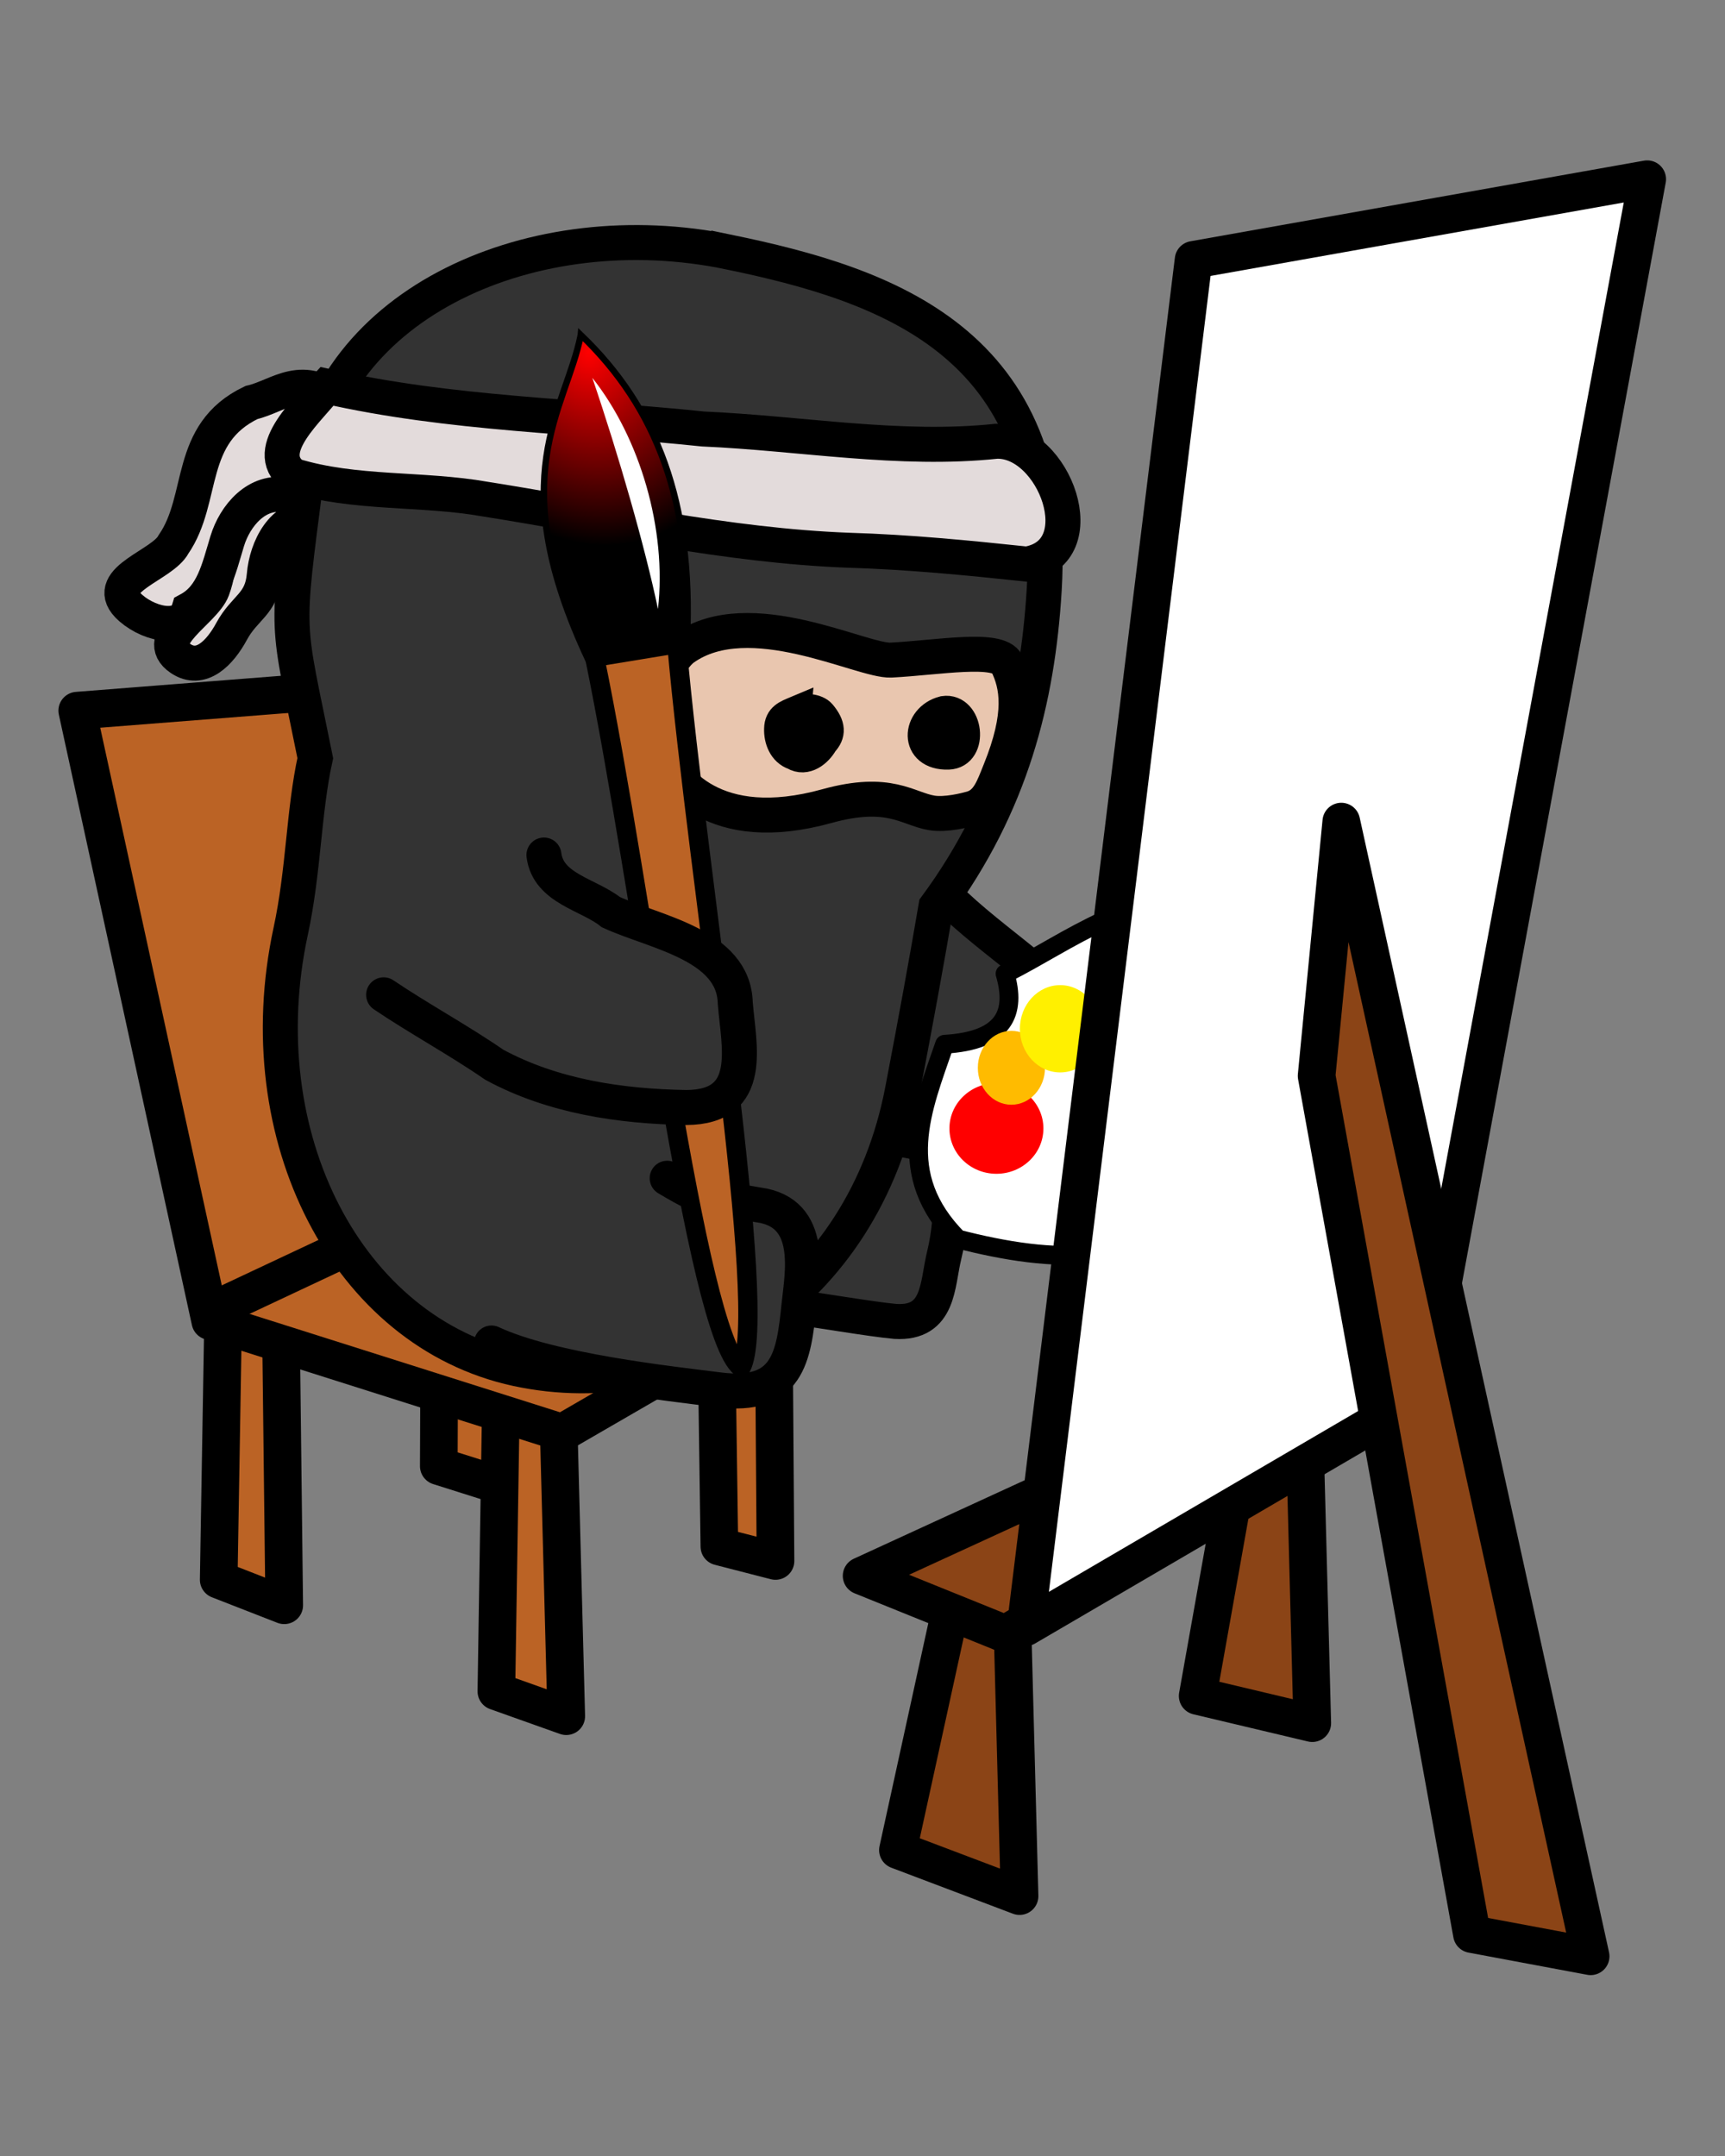 <?xml version="1.0" encoding="UTF-8" standalone="no"?>
<!-- Created with Inkscape (http://www.inkscape.org/) -->

<svg
   xmlns:dc="http://purl.org/dc/elements/1.1/"
   xmlns:cc="http://creativecommons.org/ns#"
   xmlns:rdf="http://www.w3.org/1999/02/22-rdf-syntax-ns#"
   xmlns:svg="http://www.w3.org/2000/svg"
   xmlns="http://www.w3.org/2000/svg"
   xmlns:xlink="http://www.w3.org/1999/xlink"
   xmlns:sodipodi="http://sodipodi.sourceforge.net/DTD/sodipodi-0.dtd"
   xmlns:inkscape="http://www.inkscape.org/namespaces/inkscape"
   width="60"
   height="75"
   id="svg8753"
   version="1.1"
   inkscape:version="0.48.4 r9939"
   sodipodi:docname="creditsGraphics.svg">
  <rect width="100%" height="100%" fill="#808080" stroke="none"/>
  <defs
     id="defs8755">
    <radialGradient
       inkscape:collect="always"
       xlink:href="#linearGradient3844"
       id="radialGradient4261"
       gradientUnits="userSpaceOnUse"
       gradientTransform="matrix(0.783,2.464,-1.978,0.628,66.243,-30.179)"
       cx="16.511"
       cy="31.652"
       fx="16.511"
       fy="31.652"
       r="1.232" />
    <linearGradient
       id="linearGradient3844">
      <stop
         style="stop-color:#ff0000;stop-opacity:1;"
         offset="0"
         id="stop3846" />
      <stop
         style="stop-color:#000000;stop-opacity:1;"
         offset="1"
         id="stop3848" />
    </linearGradient>
    <radialGradient
       inkscape:collect="always"
       xlink:href="#linearGradient3844"
       id="radialGradient15104"
       gradientUnits="userSpaceOnUse"
       gradientTransform="matrix(0.783,2.464,-1.978,0.628,66.243,-30.179)"
       cx="16.511"
       cy="31.652"
       fx="16.511"
       fy="31.652"
       r="1.232" />
  </defs>
  <sodipodi:namedview
     id="base"
     pagecolor="#000000"
     bordercolor="#666666"
     borderopacity="1.0"
     inkscape:pageopacity="0.0"
     inkscape:pageshadow="2"
     inkscape:zoom="2.8"
     inkscape:cx="0.14509729"
     inkscape:cy="72.411198"
     inkscape:document-units="px"
     inkscape:current-layer="layer1"
     showgrid="false"
     inkscape:window-width="958"
     inkscape:window-height="800"
     inkscape:window-x="281"
     inkscape:window-y="25"
     inkscape:window-maximized="0" />
  <g
     inkscape:label="Layer 1"
     inkscape:groupmode="layer"
     id="layer1"
     transform="translate(0,-977.362)">
    <g
       id="g15067"
       transform="matrix(1.309,0,0,1.309,-8.102,-315.118)">
      <g
         transform="translate(-23.262,968.073)"
         id="g4235">
        <path
           style="fill:#bb6325;fill-opacity:1;stroke:#000000;stroke-width:1px;stroke-linecap:butt;stroke-linejoin:round;stroke-opacity:1"
           d="m 48.469,53.527 0.098,6.879 1.491,0.384 -0.049,-6.862 z"
           id="path3870-2-0"
           inkscape:connector-curvature="0"
           sodipodi:nodetypes="ccccc" />
        <path
           style="fill:#bb6325;fill-opacity:1;stroke:#000000;stroke-width:1px;stroke-linecap:butt;stroke-linejoin:round;stroke-opacity:1"
           d="m 41.138,51.358 -0.027,6.911 2.304,0.728 -0.737,-7.237 z"
           id="path3870-2-0-6"
           inkscape:connector-curvature="0"
           sodipodi:nodetypes="ccccc" />
        <path
           style="fill:#bb6325;fill-opacity:1;stroke:#000000;stroke-width:1px;stroke-linecap:butt;stroke-linejoin:round;stroke-opacity:1"
           d="m 42.757,56.875 -0.116,7.379 1.857,0.661 -0.201,-7.638 z"
           id="path3870-2"
           inkscape:connector-curvature="0"
           sodipodi:nodetypes="ccccc" />
        <path
           style="fill:#bb6325;fill-opacity:1;stroke:#000000;stroke-width:1px;stroke-linecap:butt;stroke-linejoin:round;stroke-opacity:1"
           d="m 35.379,54.391 -0.116,6.897 1.741,0.679 -0.085,-7.174 z"
           id="path3870"
           inkscape:connector-curvature="0"
           transform="translate(-3.5981827e-7,1.7777153e-6)"
           sodipodi:nodetypes="ccccc" />
        <path
           transform="translate(-6.313,0.947)"
           sodipodi:nodetypes="ccccccc"
           inkscape:connector-curvature="0"
           id="path4870"
           d="m 41.353,53.47 9.35,2.964 5.992,-3.469 -9.218,-2.967 -3.22,-13.258 -6.44,0.505 z"
           style="fill:#bb6325;fill-opacity:1;stroke:#000000;stroke-width:1px;stroke-linecap:butt;stroke-linejoin:round;stroke-opacity:1" />
        <path
           transform="translate(-6.313,0.947)"
           sodipodi:nodetypes="cc"
           inkscape:connector-curvature="0"
           id="path5661"
           d="M 41.606,53.095 47.79,50.189"
           style="fill:none;stroke:#000000;stroke-width:1px;stroke-linecap:butt;stroke-linejoin:miter;stroke-opacity:1" />
      </g>
      <path
         style="fill:#333333;stroke:#000000;stroke-width:0.93;stroke-linecap:round;stroke-linejoin:miter;stroke-miterlimit:4;stroke-opacity:1;stroke-dasharray:none"
         d="m 30.428,1010.104 c 1.048,1.595 2.772,2.507 4.085,3.833 1.708,1.57 -0.553,3.317 -2.234,3.14 -1.814,0.103 -2.968,-1.464 -4.072,-2.642 -0.252,-0.224 -1.891,-1.811 -2.204,-1.939"
         id="path4336-7-3-6"
         inkscape:connector-curvature="0"
         sodipodi:nodetypes="ccccc" />
      <path
         sodipodi:nodetypes="ccscc"
         inkscape:connector-curvature="0"
         id="path4025-7-2-5-8-9-4-7-8-1-2"
         d="m 23.657,1016.793 c 1.353,0.162 5.33,0.599 7.051,0.98 0.877,0.084 0.834,1.896 0.57,2.968 -0.191,0.777 -0.119,1.823 -1.294,1.756 -1.402,-0.128 -5.107,-0.929 -6.525,-0.545"
         style="fill:#333333;stroke:#000000;stroke-width:0.93;stroke-linecap:butt;stroke-linejoin:miter;stroke-miterlimit:4;stroke-opacity:1;stroke-dasharray:none" />
      <g
         style="fill:#e3dbdb;stroke-width:2.738;stroke-miterlimit:4;stroke-dasharray:none"
         transform="matrix(0.332,0.072,-0.072,0.332,-137.756,887.089)"
         id="g4324-3-2-0">
        <path
           style="fill:#e3dbdb;fill-opacity:1;stroke:#000000;stroke-width:2.738;stroke-linecap:butt;stroke-linejoin:miter;stroke-miterlimit:4;stroke-opacity:1;stroke-dasharray:none"
           d="m 510.047,224.89 c -3.747,-1.192 -4.84,1.129 -6.376,2.735 -3.909,4.087 -0.375,8.298 -0.996,12.616 -0.263,1.83 -3.89,4.766 -1.303,5.81 1.806,0.729 2.928,-1.068 3.464,-2.917 0.598,-2.063 1.861,-2.561 1.564,-4.841 -0.272,-2.087 0.415,-4.908 2.766,-5.201 2.83,-0.353 3.389,-2.756 2.738,-5.235 -0.552,-2.104 0.733,-4.658 -1.935,-4.855 -0.459,-0.034 0.516,2.027 0.079,1.888 z"
           id="path3141-9-5-8-7-3-0-8"
           inkscape:connector-curvature="0"
           sodipodi:nodetypes="ssssssssss" />
        <path
           style="fill:#e3dbdb;fill-opacity:1;stroke:#000000;stroke-width:2.738;stroke-linecap:butt;stroke-linejoin:miter;stroke-miterlimit:4;stroke-opacity:1;stroke-dasharray:none"
           d="m 509.364,223.968 c -3.414,-1.952 -4.796,0.397 -6.806,1.345 -4.471,3.463 -1.948,8.096 -3.605,12.131 -0.486,1.784 -4.794,3.843 -2.486,5.411 1.619,1.083 4.594,1.251 4.743,-0.668 1.631,-1.398 1.608,-3.578 1.793,-5.871 0.17,-2.097 1.421,-4.458 3.79,-4.51 2.808,0.499 4.249,-2.031 3.77,-4.548 0.261,-2.159 1.688,-4.402 -0.88,-5.152 -0.442,-0.129 0.084,2.086 -0.317,1.863 z"
           id="path3141-9-4-5-3-8-5"
           inkscape:connector-curvature="0"
           sodipodi:nodetypes="ccccccccsc" />
      </g>
      <path
         sodipodi:nodetypes="sscssccss"
         inkscape:connector-curvature="0"
         id="path2985-6-6-0-8-7-5-9-7-1"
         d="m 25.555,994.078 c -5.148,-1.066 -10.619,1.301 -11.225,6 -0.561,4.346 -0.524,3.659 0.237,7.449 -0.313,1.422 -0.304,2.983 -0.653,4.601 -1.176,5.452 1.507,10.656 6.008,11.628 4.501,0.971 9.201,-1.928 10.249,-7.406 0.351,-1.834 0.632,-3.368 0.889,-4.877 1.991,-2.704 2.7,-5.49 2.876,-8.421 0.395,-6.6 -4.223,-8.113 -8.381,-8.974 z"
         style="fill:#333333;stroke:#000000;stroke-width:0.93;stroke-miterlimit:4;stroke-opacity:1;stroke-dasharray:none" />
      <path
         inkscape:connector-curvature="0"
         id="path4358-8-7-7-5-8-0"
         d="m 14.866,997.645 c 3.275,0.745 6.671,0.786 10.005,1.135 2.594,0.113 5.223,0.598 7.797,0.326 1.536,-0.043 2.651,2.964 0.802,3.264 -1.568,-0.166 -3.135,-0.32 -4.719,-0.367 -3.266,-0.123 -6.451,-0.851 -9.666,-1.359 -1.69,-0.299 -3.466,-0.123 -5.106,-0.63 -0.89,-0.68 0.497,-1.811 0.886,-2.368 z"
         style="fill:#e3dbdb;fill-opacity:1;stroke:#000000;stroke-width:0.93;stroke-linecap:butt;stroke-linejoin:miter;stroke-miterlimit:4;stroke-opacity:1;stroke-dasharray:none" />
      <g
         style="stroke-width:2.356;stroke-miterlimit:4;stroke-dasharray:none"
         transform="matrix(0.394,0.012,-0.012,0.394,-183.663,911.708)"
         id="g4319-3-9-5">
        <path
           style="fill:#e9c6af;stroke:#000000;stroke-width:2.357;stroke-linecap:butt;stroke-linejoin:miter;stroke-miterlimit:4;stroke-opacity:1;stroke-dasharray:none"
           d="m 533.357,226.587 c 0.768,1.736 3.705,5.599 11.271,3.257 4.179,-1.294 5.435,0.018 7.069,0.241 0.965,0.132 2.304,-0.26 2.685,-0.38 1.109,-0.351 1.415,-1.463 1.826,-2.57 1.449,-3.894 1.014,-5.834 0.257,-7.261 -0.608,-1.145 -4.643,-0.26 -7.818,-0.001 -1.958,0.16 -9.641,-3.642 -13.982,-0.378 -0.498,0.374 -0.948,1.13 -1.545,2.185 -0.614,1.086 -0.333,3.625 0.235,4.908 z"
           id="path4029-4-1-1-0-9"
           inkscape:connector-curvature="0"
           sodipodi:nodetypes="csssssssssc" />
        <path
           style="fill:#000000;fill-opacity:1;stroke:#000000;stroke-width:2.051;stroke-linecap:butt;stroke-linejoin:miter;stroke-miterlimit:4;stroke-opacity:1;stroke-dasharray:none"
           d="m 542.35,223.519 c -0.591,0.27 -1.096,0.455 -1.088,1.209 -0.005,0.717 0.32,1.502 1.058,1.728 0.783,0.44 1.566,-0.233 1.916,-0.907 0.506,-0.577 0.474,-1.129 -0.19,-1.877 -0.327,-0.369 -1.164,-0.42 -1.696,-0.151 z"
           id="path4057-1-3-8-2-9"
           inkscape:connector-curvature="0"
           sodipodi:nodetypes="ccccsc" />
        <path
           style="fill:#000000;fill-opacity:1;stroke:#000000;stroke-width:2.087;stroke-linecap:butt;stroke-linejoin:miter;stroke-miterlimit:4;stroke-opacity:1;stroke-dasharray:none"
           d="m 552.313,223.225 c -1.807,0.514 -1.91,3.011 0.391,2.867 1.674,-0.105 1.206,-3.156 -0.391,-2.867 z"
           id="path4066-9-2-6-8-0"
           inkscape:connector-curvature="0"
           sodipodi:nodetypes="csc" />
      </g>
      <path
         style="fill:#ffffff;fill-opacity:1;stroke:#000000;stroke-width:0.5;stroke-linecap:butt;stroke-linejoin:round;stroke-miterlimit:4;stroke-opacity:1;stroke-dasharray:none"
         d="m 32.896,1013.256 c 0.304,1.045 -0.012,1.78 -1.607,1.875 -0.592,1.726 -1.357,3.452 0.357,5.179 2.501,0.631 4.967,0.852 7.232,-1.339 0.456,-2.63 1.096,-0.648 1.339,-8.571 -4.545,0.952 -5.437,1.905 -7.321,2.857 z"
         id="path3786"
         inkscape:connector-curvature="0"
         sodipodi:nodetypes="cccccc" />
      <g
         transform="matrix(0.977,0.211,-0.211,0.977,182.641,146.37)"
         id="g3826">
        <path
           transform="matrix(1.14,-0.246,0.219,1.015,30.072,872.21)"
           d="m 5.089,12.047 c 0,0.641 -0.48,1.161 -1.071,1.161 -0.592,0 -1.071,-0.52 -1.071,-1.161 0,-0.641 0.48,-1.161 1.071,-1.161 0.592,0 1.071,0.52 1.071,1.161 z"
           sodipodi:ry="1.1607143"
           sodipodi:rx="1.0714285"
           sodipodi:cy="12.047241"
           sodipodi:cx="4.0178571"
           id="path3788"
           style="fill:#ff0000;fill-opacity:1;stroke:none"
           sodipodi:type="arc" />
        <path
           transform="matrix(0.815,-0.176,0.178,0.827,31.921,872.533)"
           d="m 5.089,12.047 c 0,0.641 -0.48,1.161 -1.071,1.161 -0.592,0 -1.071,-0.52 -1.071,-1.161 0,-0.641 0.48,-1.161 1.071,-1.161 0.592,0 1.071,0.52 1.071,1.161 z"
           sodipodi:ry="1.1607143"
           sodipodi:rx="1.0714285"
           sodipodi:cy="12.047241"
           sodipodi:cx="4.0178571"
           id="path3788-6"
           style="fill:#ffbb00;fill-opacity:1;stroke:none"
           sodipodi:type="arc" />
        <path
           transform="matrix(0.977,-0.211,0.211,0.977,31.92,869.579)"
           d="m 5.089,12.047 c 0,0.641 -0.48,1.161 -1.071,1.161 -0.592,0 -1.071,-0.52 -1.071,-1.161 0,-0.641 0.48,-1.161 1.071,-1.161 0.592,0 1.071,0.52 1.071,1.161 z"
           sodipodi:ry="1.1607143"
           sodipodi:rx="1.0714285"
           sodipodi:cy="12.047241"
           sodipodi:cx="4.0178571"
           id="path3788-6-2"
           style="fill:#fff000;fill-opacity:1;stroke:none"
           sodipodi:type="arc" />
      </g>
      <path
         inkscape:transform-center-y="3.319912"
         inkscape:transform-center-x="2.1379796"
         sodipodi:nodetypes="csscc"
         inkscape:connector-curvature="0"
         id="path4025-5-4-4-6-7-0-2-3-6"
         d="m 19.249,1023.07 c 1.572,0.738 4.752,1.081 6.041,1.244 1.841,0.234 1.99,-0.877 2.13,-2.245 0.084,-0.82 0.426,-2.466 -1.076,-2.669 -1.385,-0.256 -1.165,0.045 -2.426,-0.709"
         style="fill:#333333;stroke:#000000;stroke-width:0.93;stroke-linecap:round;stroke-linejoin:miter;stroke-miterlimit:4;stroke-opacity:1;stroke-dasharray:none" />
      <g
         transform="matrix(1.625,0.511,-0.52,1.54,483.298,-344.088)"
         id="g3856">
        <path
           sodipodi:nodetypes="cccc"
           transform="matrix(0.977,-0.211,0.211,0.977,-27.444,846.091)"
           style="fill:#bb6325;fill-opacity:1;stroke:#000000;stroke-width:0.301;stroke-linecap:butt;stroke-linejoin:round;stroke-miterlimit:4;stroke-opacity:1;stroke-dasharray:none"
           d="M 20.536,46.69 C 19.779,46.202 18.274,39.131 17.143,35.351 l 1.25,-0.357 c 0.718,3.908 2.511,10.766 2.143,11.696 z"
           id="path3840"
           inkscape:connector-curvature="0" />
        <path
           style="fill:url(#radialGradient15104);fill-opacity:1;stroke:#000000;stroke-width:0.1;stroke-miterlimit:4;stroke-opacity:1;stroke-dasharray:none"
           d="m 16.415,30.111 c -0.117,1.269 -1,2.43 0.635,5.292 l 1.493,-0.513 c -0.125,-2.232 -0.834,-3.717 -2.128,-4.78 z"
           id="path3842"
           inkscape:connector-curvature="0"
           transform="matrix(0.977,-0.211,0.211,0.977,-27.444,846.091)"
           inkscape:transform-center-x="0.94701801"
           inkscape:transform-center-y="0.3788072"
           sodipodi:nodetypes="cccc" />
        <path
           sodipodi:nodetypes="ccc"
           transform="matrix(0.977,-0.211,0.211,0.977,-54.112,848.649)"
           inkscape:connector-curvature="0"
           id="path3868"
           d="m 43.281,33.922 c 0.533,1.222 1.087,2.677 1.384,3.661 0.013,-1.312 -0.549,-2.759 -1.384,-3.661 z"
           style="fill:#ffffff;fill-opacity:1;stroke:none" />
      </g>
      <path
         sodipodi:nodetypes="cccccc"
         inkscape:connector-curvature="0"
         id="path4051-8-1-8-8-3-8-0-3-6"
         d="m 16.383,1013.817 c 0.963,0.649 1.988,1.201 2.942,1.859 1.557,0.843 3.354,1.107 5.1,1.136 1.836,-0.01 1.387,-1.655 1.302,-2.778 -0.039,-1.552 -2.133,-1.877 -3.305,-2.414 -0.598,-0.476 -1.666,-0.623 -1.779,-1.518"
         style="fill:#333333;stroke:#000000;stroke-width:0.93;stroke-linecap:round;stroke-linejoin:miter;stroke-miterlimit:4;stroke-opacity:1;stroke-dasharray:none" />
      <g
         transform="translate(-22.095,289.155)"
         id="g4245">
        <path
           style="fill:#8b4416;fill-opacity:1;stroke:#000000;stroke-width:1px;stroke-linecap:butt;stroke-linejoin:round;stroke-opacity:1"
           d="m 53.635,60.259 -1.491,6.817 3.232,1.223 -0.201,-7.638 z"
           id="path3870-2-2"
           inkscape:connector-curvature="0"
           sodipodi:nodetypes="ccccc"
           transform="translate(0,680.315)" />
        <path
           style="fill:#8b4416;fill-opacity:1;stroke:#000000;stroke-width:1px;stroke-linecap:butt;stroke-linejoin:round;stroke-opacity:1"
           d="m 61.413,55.663 -1.304,7.317 3.045,0.723 -0.201,-7.638 z"
           id="path3870-2-2-8"
           inkscape:connector-curvature="0"
           sodipodi:nodetypes="ccccc"
           transform="translate(0,680.315)" />
        <path
           sodipodi:nodetypes="ccccc"
           inkscape:connector-curvature="0"
           id="path3016"
           d="m 51.179,740.103 3.821,1.545 11.339,-6.786 -2.589,-0.536 z"
           style="fill:#8b4416;fill-opacity:1;stroke:#000000;stroke-width:1px;stroke-linecap:butt;stroke-linejoin:round;stroke-opacity:1" />
        <path
           sodipodi:nodetypes="ccccc"
           inkscape:connector-curvature="0"
           id="path3014"
           d="m 60,705.13 -4.464,36.339 10.536,-6.161 5.982,-32.321 z"
           style="fill:#ffffff;fill-opacity:1;stroke:#000000;stroke-width:1px;stroke-linecap:butt;stroke-linejoin:round;stroke-opacity:1" />
        <path
           style="fill:#8b4416;fill-opacity:1;stroke:#000000;stroke-width:1px;stroke-linecap:butt;stroke-linejoin:round;stroke-opacity:1"
           d="m 63.269,726.816 4.127,22.807 3.155,0.59 -6.626,-30.155 z"
           id="path3870-8-2"
           inkscape:connector-curvature="0"
           sodipodi:nodetypes="ccccc" />
      </g>
    </g>
  </g>
</svg>
